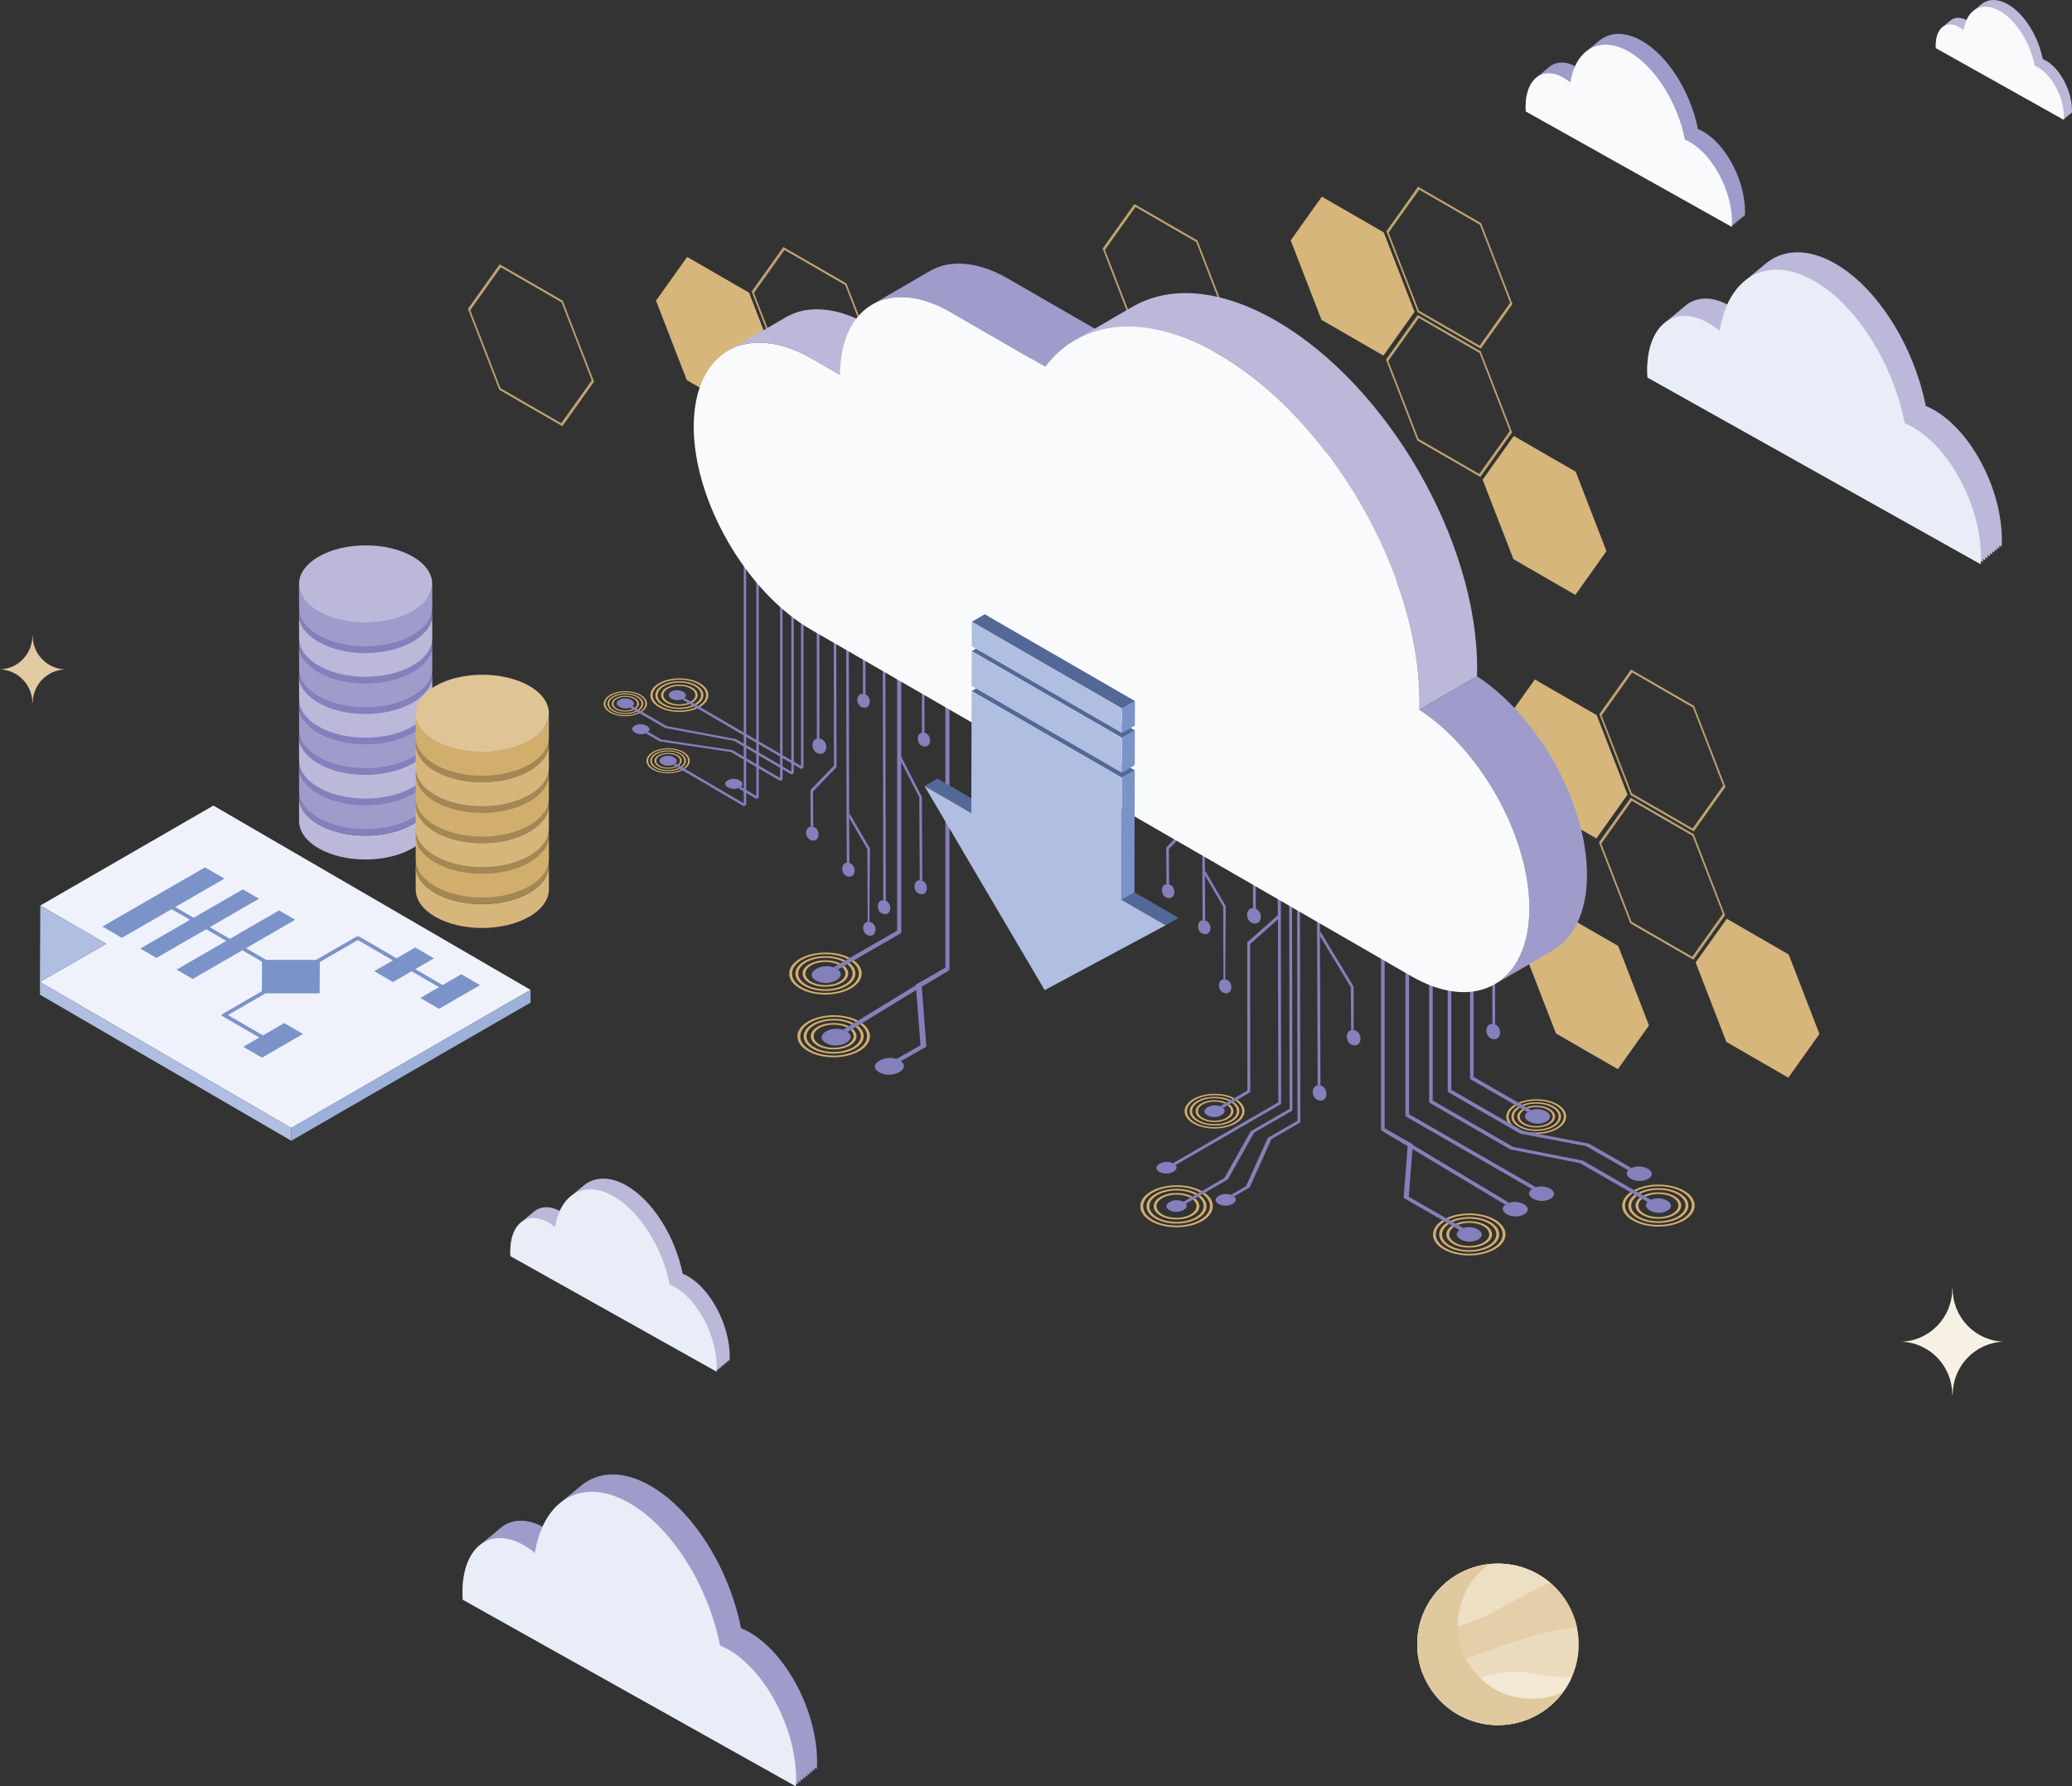 <?xml version="1.0" encoding="UTF-8"?>
<!DOCTYPE svg PUBLIC "-//W3C//DTD SVG 1.1//EN" "http://www.w3.org/Graphics/SVG/1.1/DTD/svg11.dtd">
<!-- Creator: CorelDRAW X7 -->
<svg xmlns="http://www.w3.org/2000/svg" xml:space="preserve" width="10.699in" height="9.224in" version="1.1" style="shape-rendering:geometricPrecision; text-rendering:geometricPrecision; image-rendering:optimizeQuality; fill-rule:evenodd; clip-rule:evenodd"
viewBox="0 0 106990 92241"
 xmlns:xlink="http://www.w3.org/1999/xlink">
 <rect x="0" y="0" width="106990" height="92241" fill="#333333" stroke="none"/>
 <defs>
  <style type="text/css">
   <![CDATA[
    .fil20 {fill:#536896}
    .fil21 {fill:#7B93C9}
    .fil16 {fill:#8480BC}
    .fil13 {fill:#9F9CCB}
    .fil22 {fill:#AFBEE1}
    .fil11 {fill:#BBB8DA}
    .fil18 {fill:#BFA36F}
    .fil15 {fill:#D2AE6D}
    .fil17 {fill:#D7B67C}
    .fil23 {fill:#E2CBA3}
    .fil12 {fill:#E9EDF7}
    .fil24 {fill:#F7F1E5}
    .fil19 {fill:#F9FAFC}
    .fil9 {fill:#7B93C9;fill-rule:nonzero}
    .fil1 {fill:#8480BC;fill-rule:nonzero}
    .fil8 {fill:#9DB0D9;fill-rule:nonzero}
    .fil2 {fill:#9F9CCB;fill-rule:nonzero}
    .fil4 {fill:#A38755;fill-rule:nonzero}
    .fil10 {fill:#AFBEE1;fill-rule:nonzero}
    .fil0 {fill:#BBB8DA;fill-rule:nonzero}
    .fil5 {fill:#D2AE6D;fill-rule:nonzero}
    .fil3 {fill:#D7B67C;fill-rule:nonzero}
    .fil6 {fill:#DFC596;fill-rule:nonzero}
    .fil29 {fill:#E0C99F;fill-rule:nonzero}
    .fil26 {fill:#E4CFAA;fill-rule:nonzero}
    .fil30 {fill:#E9EDF7;fill-rule:nonzero}
    .fil25 {fill:#EBDBBE;fill-rule:nonzero}
    .fil28 {fill:#EDDFC4;fill-rule:nonzero}
    .fil7 {fill:#EFF2FA;fill-rule:nonzero}
    .fil27 {fill:#F2E8D4;fill-rule:nonzero}
    .fil14 {fill:#F9FAFC;fill-rule:nonzero}
   ]]>
  </style>
 </defs>
 <g id="Layer_x0020_1">
  <g id="_2136893184976">
   <g>
    <path class="fil0" d="M15440 41169l3 1232c2,506 335,1012 999,1398 1340,779 3517,779 4864,0 678,-391 1016,-904 1015,-1417l-3 -1232c1,513 -338,1027 -1015,1418 -1348,778 -3525,778 -4864,0 -665,-386 -998,-892 -999,-1399z"/>
    <path class="fil1" d="M16455 39751c-1348,778 -1354,2039 -16,2817 1339,778 3516,778 4864,0 1347,-778 1354,-2038 15,-2817 -1338,-777 -3517,-778 -4863,0z"/>
    <path class="fil2" d="M15440 39597l3 1231c2,507 335,1013 999,1399 1340,778 3517,778 4864,0 678,-391 1016,-905 1015,-1418l-3 -1231c1,513 -338,1026 -1015,1418 -1348,778 -3525,778 -4864,0 -665,-387 -998,-892 -999,-1399z"/>
    <path class="fil1" d="M16455 38178c-1348,778 -1354,2040 -16,2818 1339,778 3516,778 4864,0 1347,-778 1354,-2039 15,-2817 -1338,-777 -3517,-778 -4863,-1z"/>
    <path class="fil0" d="M15440 38024l3 1232c2,506 335,1013 999,1399 1340,778 3517,778 4864,0 678,-392 1016,-905 1015,-1418l-3 -1231c1,513 -338,1026 -1015,1418 -1348,777 -3525,777 -4864,0 -665,-387 -998,-893 -999,-1400z"/>
    <path class="fil1" d="M16455 36606c-1348,778 -1354,2040 -16,2817 1339,778 3516,778 4864,0 1347,-777 1354,-2038 15,-2816 -1338,-778 -3517,-779 -4863,-1z"/>
    <path class="fil2" d="M15440 36452l3 1231c2,507 335,1013 999,1399 1340,779 3517,779 4864,0 678,-391 1016,-904 1015,-1417l-3 -1232c1,513 -338,1027 -1015,1418 -1348,778 -3525,778 -4864,0 -665,-386 -998,-892 -999,-1399z"/>
    <path class="fil1" d="M16455 35033c-1348,779 -1354,2040 -16,2818 1339,778 3516,778 4864,0 1347,-778 1354,-2039 15,-2817 -1338,-777 -3517,-778 -4863,-1z"/>
    <path class="fil0" d="M15440 34880l3 1231c2,507 335,1013 999,1399 1340,778 3517,778 4864,0 678,-391 1016,-905 1015,-1418l-3 -1231c1,513 -338,1026 -1015,1418 -1348,778 -3525,778 -4864,0 -665,-387 -998,-892 -999,-1399z"/>
    <path class="fil1" d="M16455 33461c-1348,778 -1354,2040 -16,2818 1339,778 3516,778 4864,0 1347,-778 1354,-2039 15,-2817 -1338,-778 -3517,-778 -4863,-1z"/>
    <path class="fil2" d="M15440 33307l3 1232c2,506 335,1012 999,1399 1340,778 3517,778 4864,0 678,-391 1016,-905 1015,-1418l-3 -1231c1,512 -338,1026 -1015,1417 -1348,778 -3525,778 -4864,0 -665,-386 -998,-892 -999,-1399z"/>
    <path class="fil1" d="M16455 31889c-1348,778 -1354,2040 -16,2817 1339,779 3516,779 4864,0 1347,-777 1354,-2039 15,-2816 -1338,-778 -3517,-779 -4863,-1z"/>
    <path class="fil0" d="M15440 31735l3 1231c2,507 335,1013 999,1399 1340,778 3517,778 4864,0 678,-391 1016,-904 1015,-1417l-3 -1232c1,513 -338,1027 -1015,1418 -1348,778 -3525,778 -4864,0 -665,-386 -998,-892 -999,-1399z"/>
    <path class="fil1" d="M16455 30316c-1348,779 -1354,2040 -16,2818 1339,778 3516,778 4864,0 1347,-778 1354,-2039 15,-2817 -1338,-777 -3517,-778 -4863,-1z"/>
    <path class="fil2" d="M15440 30163l3 1231c2,507 335,1013 999,1399 1340,778 3517,778 4864,0 678,-391 1016,-905 1015,-1418l-3 -1231c1,513 -338,1026 -1015,1418 -1348,778 -3525,778 -4864,0 -665,-387 -998,-893 -999,-1399z"/>
    <path class="fil0" d="M16455 28744c-1348,778 -1354,2040 -16,2817 1339,779 3516,779 4864,0 1347,-777 1354,-2038 15,-2816 -1338,-778 -3517,-778 -4863,-1z"/>
    <path class="fil3" d="M21462 44705l4 1232c1,507 334,1013 999,1399 1339,778 3516,778 4864,0 678,-391 1016,-905 1015,-1418l-4 -1231c2,513 -337,1026 -1014,1418 -1348,778 -3525,778 -4865,0 -664,-387 -997,-893 -999,-1400z"/>
    <path class="fil4" d="M22477 43287c-1347,778 -1353,2040 -15,2817 1338,779 3516,779 4864,0 1346,-777 1353,-2038 14,-2816 -1337,-778 -3516,-779 -4863,-1z"/>
    <path class="fil5" d="M21462 43133l4 1231c1,507 334,1013 999,1399 1339,779 3516,779 4864,0 678,-391 1016,-904 1015,-1417l-4 -1232c2,513 -337,1027 -1014,1418 -1348,778 -3525,778 -4865,0 -664,-386 -997,-892 -999,-1399z"/>
    <path class="fil4" d="M22477 41715c-1347,778 -1353,2040 -15,2817 1338,778 3516,778 4864,0 1346,-777 1353,-2039 14,-2817 -1337,-777 -3516,-778 -4863,0z"/>
    <path class="fil3" d="M21462 41561l4 1231c1,507 334,1013 999,1399 1339,778 3516,778 4864,0 678,-391 1016,-905 1015,-1417l-4 -1232c2,513 -337,1027 -1014,1418 -1348,778 -3525,778 -4865,0 -664,-387 -997,-893 -999,-1399z"/>
    <path class="fil4" d="M22477 40142c-1347,779 -1353,2040 -15,2818 1338,778 3516,778 4864,0 1346,-778 1353,-2039 14,-2817 -1337,-777 -3516,-778 -4863,-1z"/>
    <path class="fil5" d="M21462 39988l4 1232c1,506 334,1013 999,1399 1339,778 3516,778 4864,0 678,-391 1016,-905 1015,-1418l-4 -1231c2,513 -337,1026 -1014,1418 -1348,777 -3525,777 -4865,0 -664,-387 -997,-893 -999,-1400z"/>
    <path class="fil4" d="M22477 38570c-1347,778 -1353,2040 -15,2817 1338,779 3516,779 4864,0 1346,-777 1353,-2038 14,-2816 -1337,-778 -3516,-779 -4863,-1z"/>
    <path class="fil3" d="M21462 38416l4 1232c1,506 334,1012 999,1398 1339,779 3516,779 4864,0 678,-391 1016,-904 1015,-1417l-4 -1232c2,513 -337,1027 -1014,1418 -1348,778 -3525,778 -4865,0 -664,-386 -997,-892 -999,-1399z"/>
    <path class="fil4" d="M22477 36998c-1347,778 -1353,2039 -15,2817 1338,778 3516,778 4864,0 1346,-778 1353,-2039 14,-2817 -1337,-777 -3516,-778 -4863,0z"/>
    <path class="fil5" d="M21462 36844l4 1231c1,507 334,1013 999,1399 1339,778 3516,778 4864,0 678,-391 1016,-905 1015,-1418l-4 -1231c2,513 -337,1026 -1014,1418 -1348,778 -3525,778 -4865,0 -664,-387 -997,-893 -999,-1399z"/>
    <path class="fil6" d="M22477 35425c-1347,778 -1353,2040 -15,2818 1338,778 3516,778 4864,0 1346,-778 1353,-2039 14,-2817 -1337,-777 -3516,-778 -4863,-1z"/>
   </g>
   <g>
    <polygon class="fil7" points="5480,48734 2081,46759 11019,41599 27395,51115 15038,58249 2061,50708 "/>
    <polygon class="fil8" points="15038,58249 15040,58906 27396,51773 27395,51115 "/>
    <path class="fil9" d="M5290 47846l1003 583 2566 -1482 951 553 -2566 1481 834 485 2566 -1481 1038 603 -2566 1482 832 483 2566 -1481 1015 589 -8 1524 -2035 1175c-54,31 -54,80 -1,111l1903 1106 -829 478 966 562 2120 -1224 -966 -562 -1101 636 -1808 -1051 1940 -1121 2795 1 9 -1619 1964 -1134 1809 1051 -964 556 966 561 963 -556 1413 821 -963 557 966 561 2118 -1223 -966 -561 -964 556 -1413 -821 964 -556 -966 -562 -964 557 -1902 -1106c-54,-31 -139,-31 -192,0l-2059 1188 -2583 0 -1038 -603 2540 -1467 -832 -483 -2540 1466 -1039 -603 2540 -1467 -834 -484 -2540 1466 -951 -552 2540 -1467 -1002 -583 -5295 3057z"/>
    <polygon class="fil10" points="2081,46759 2061,50708 5480,48734 "/>
    <polygon class="fil10" points="2061,50708 2063,51365 15040,58907 15038,58249 "/>
   </g>
   <g>
    <g>
     <path class="fil11" d="M103368 27875l0 6 0 6c0,119 -7,232 -13,346l0 0 -114 -64c-3,54 -3,110 -7,163l0 0 -113 -63c-3,54 -4,110 -7,163l0 0 -114 -64c-2,54 -3,110 -6,164l0 0 -114 -64c-2,54 -3,110 -6,164l0 0 -114 -64c-2,54 -3,110 -6,163l0 0 -114 -64c-3,54 -3,110 -7,164l0 0 -113 -64c-3,54 -4,110 -7,164l0 0 -114 -64c-2,54 -3,110 -6,163l0 0 -114 -64c-2,55 -3,110 -6,164l0 0 -17201 -9637c-8,-125 -14,-250 -14,-373l0 0c0,-1175 359,-2036 937,-2476l0 0c38,-36 79,-68 120,-100l0 0c39,-35 79,-68 120,-100l0 0c39,-35 79,-68 120,-99l0 0c39,-36 80,-69 121,-100l0 0c38,-36 79,-68 120,-100l0 0c38,-35 79,-68 120,-99l0 0c39,-36 79,-69 120,-100l0 0c39,-36 79,-68 121,-100l0 0c556,-509 1350,-586 2236,-121l0 0c240,-529 560,-951 944,-1253l0 0c39,-35 79,-68 120,-100l0 0c39,-34 79,-67 120,-99l0 0c39,-35 80,-68 120,-100l0 0c39,-35 80,-68 121,-99l0 0c39,-35 79,-68 120,-100l0 0c39,-35 79,-68 120,-100l0 0c39,-35 79,-68 120,-100l0 0c39,-34 80,-67 120,-99l0 0c477,-423 1061,-648 1718,-648l0 0c583,0 1224,178 1896,555l0 0c2234,1252 4120,4305 4727,7381l0 0c131,54 264,116 399,192l0 0c1950,1092 3530,4101 3530,6720z"/>
     <path class="fil12" d="M93630 14479c2234,1252 4120,4305 4727,7382 131,53 264,115 399,191 1950,1092 3531,4101 3531,6720 0,67 -2,132 -5,196l-3 -2c-2,53 -3,106 -6,158 0,1 0,2 0,4 0,0 0,1 0,2l-17201 -9637c-8,-125 -14,-250 -14,-373 0,-1175 359,-2037 937,-2476 2,-2 4,-4 6,-6 565,-426 1338,-451 2192,28 206,115 407,256 602,416 83,-508 218,-962 397,-1357 241,-529 561,-951 945,-1253 5,-5 11,-10 16,-15 892,-691 2120,-738 3477,22z"/>
    </g>
    <g>
     <path class="fil13" d="M78778 5532l0 -11c0,-727 221,-1260 579,-1532l0 0c24,-22 49,-43 74,-62l0 0c24,-22 49,-42 75,-61l0 0c23,-22 49,-43 74,-62l0 0c24,-22 49,-42 74,-62l0 0c24,-22 49,-42 75,-62l0 0c24,-21 49,-42 74,-61l0 0c24,-22 49,-42 74,-62l0 0c25,-22 49,-42 75,-62l0 0c344,-314 835,-362 1383,-74l0 0c149,-328 347,-589 584,-776l0 0c25,-21 49,-42 75,-61l0 0c24,-22 49,-42 74,-62l0 0c24,-22 49,-42 74,-62l0 0c24,-21 50,-42 75,-61l0 0c24,-22 49,-42 74,-62l0 0c24,-21 49,-42 75,-62l0 0c24,-21 49,-42 74,-62l0 0c24,-21 49,-41 74,-61l0 0c295,-261 657,-401 1063,-401 361,0 757,111 1173,343l0 0c1382,775 2549,2664 2924,4567l0 0c81,34 164,72 248,119l0 0c1206,676 2184,2537 2184,4158l0 0c0,76 -5,148 -9,221l0 0 -70 -40c-2,34 -2,68 -4,101l0 0 -71 -39c-1,34 -2,68 -4,101l0 0 -70 -39c-2,33 -2,68 -4,101l0 0 -70 -40c-2,34 -3,68 -4,102l0 0 -71 -40c-1,34 -2,68 -4,101l0 0 -70 -39c-2,33 -2,68 -4,101l0 0 -71 -40c-1,34 -2,68 -4,101l0 0 -70 -39c-1,33 -2,68 -4,101l0 0 -70 -39c-2,33 -2,68 -4,101l0 0 -10642 -5962c-5,-74 -8,-148 -8,-220z"/>
     <path class="fil14" d="M89428 11714c4,-73 8,-145 8,-221 0,-1621 -978,-3482 -2184,-4158 -83,-47 -166,-85 -247,-119 -375,-1903 -1542,-3792 -2925,-4567 -1478,-828 -2710,-106 -2991,1611 -120,-99 -245,-186 -372,-258 -1071,-600 -1940,80 -1940,1519 0,76 4,153 9,231l10642 5962z"/>
    </g>
    <g>
     <path class="fil11" d="M99957 2347l0 -7c0,-451 138,-782 360,-951l0 0c15,-14 30,-26 46,-38l0 0c15,-14 31,-27 46,-38l0 0c15,-14 31,-27 47,-39l0 0c15,-13 30,-26 46,-38l0 0c15,-14 30,-26 46,-38l0 0c15,-14 30,-27 46,-39l0 0c15,-13 30,-26 46,-38l0 0c15,-14 31,-26 46,-38l0 0c214,-196 519,-226 859,-47l0 0c92,-203 216,-365 363,-481l0 0c15,-13 30,-26 46,-38l0 0c15,-14 30,-26 46,-39l0 0c15,-13 31,-26 46,-38l0 0c15,-13 31,-26 47,-38l0 0c15,-13 30,-26 46,-38l0 0c15,-14 30,-26 46,-39l0 0c15,-13 31,-26 46,-38l0 0c15,-13 31,-26 46,-38l0 0c183,-162 408,-249 660,-249 224,0 470,68 728,213l0 0c858,481 1583,1654 1816,2835l0 0c50,21 101,45 153,74l0 0c749,419 1356,1575 1356,2581l0 0c0,47 -2,92 -5,138l0 0 -44 -25c-1,21 -1,42 -2,63l0 0 -44 -25c-1,21 -1,42 -2,63l0 0 -44 -24c-1,20 -1,42 -3,62l0 0 -43 -24c-1,21 -2,42 -3,63l0 0 -43 -25c-1,21 -2,42 -3,63l0 0 -44 -25c-1,21 -1,43 -2,63l0 0 -44 -24c-1,20 -1,42 -2,62l0 0 -44 -24c-1,21 -1,42 -2,63l0 0 -44 -25c-1,21 -1,42 -3,63l0 0 -6606 -3702c-3,-45 -5,-91 -6,-136z"/>
     <path class="fil14" d="M106569 6185c3,-45 6,-90 6,-137 0,-1006 -607,-2162 -1356,-2582 -52,-29 -103,-52 -154,-73 -233,-1182 -957,-2355 -1815,-2835 -918,-514 -1683,-67 -1857,1000 -75,-62 -153,-116 -232,-161 -665,-372 -1204,50 -1204,943 0,48 3,96 6,144l6606 3701z"/>
    </g>
   </g>
   <g>
    <g>
     <path class="fil15" d="M34497 35556c-325,188 -325,492 -4,678 160,93 371,140 582,140 158,0 316,-26 454,-78 47,-18 91,-39 133,-63 2,-1 4,-2 6,-3 317,-187 317,-488 -2,-673 -321,-187 -846,-187 -1169,-1zm584 -208c242,0 485,54 669,161 365,212 363,557 1,769 -2,1 -4,2 -6,4 -41,23 -85,45 -132,63 -369,148 -878,127 -1204,-62 -367,-214 -365,-562 5,-775 183,-107 425,-160 667,-160z"/>
     <path class="fil15" d="M34289 35435c-440,254 -442,666 -6,920 218,126 504,190 791,190 234,0 468,-42 666,-126 45,-19 89,-41 130,-65 2,-1 4,-2 6,-3 432,-253 433,-663 -1,-915 -436,-254 -1149,-254 -1586,-1zm1536 1034c-487,213 -1185,191 -1626,-65 -483,-281 -480,-737 6,-1017 242,-140 560,-210 877,-210 318,0 636,70 877,210 480,279 481,734 1,1014 -1,1 -3,2 -5,3 -41,23 -85,45 -130,65z"/>
     <path class="fil15" d="M34109 35331c-540,312 -543,820 -7,1131 267,155 620,233 973,233 300,0 600,-56 850,-168 45,-20 88,-42 129,-66 2,-1 3,-2 5,-3 534,-311 535,-817 1,-1127 -535,-311 -1412,-311 -1951,0zm1899 1245c-590,271 -1449,248 -1990,-66 -582,-338 -579,-889 8,-1228 293,-169 677,-253 1061,-253 383,0 766,84 1057,253 580,338 579,886 -2,1225 -2,1 -3,1 -5,2 -41,24 -84,46 -129,67z"/>
     <path class="fil15" d="M32288 36694c133,0 267,-25 379,-75 20,-9 40,-19 58,-30 25,-14 46,-29 66,-45 173,-139 152,-334 -63,-460 -239,-139 -631,-139 -872,0 -242,140 -242,366 -3,506 120,69 277,104 435,104zm503 -646c250,145 269,374 63,533 -20,15 -42,30 -67,44 -18,11 -38,21 -58,30 -277,129 -683,119 -938,-29 -274,-159 -273,-419 3,-578 137,-79 317,-119 498,-119 181,0 362,40 499,119z"/>
     <path class="fil15" d="M32287 36821c190,0 381,-37 536,-111 20,-10 39,-20 58,-31 24,-14 46,-28 67,-43 258,-190 237,-467 -63,-642 -326,-189 -858,-189 -1184,0 -328,189 -330,497 -4,686 162,94 376,141 590,141zm599 -74c-365,178 -911,167 -1252,-31 -360,-209 -358,-549 4,-759 181,-104 418,-156 655,-156 237,0 474,52 654,157 335,195 357,504 64,715 -20,15 -43,29 -67,43 -19,11 -38,21 -58,31z"/>
     <path class="fil15" d="M32287 36934c240,0 480,-48 673,-144 20,-10 39,-20 58,-31 24,-14 46,-28 68,-43 333,-234 312,-582 -64,-800 -399,-232 -1053,-232 -1455,0 -403,233 -405,611 -6,843 200,116 463,175 726,175zm736 -108c-441,221 -1109,211 -1524,-30 -435,-253 -432,-663 6,-916 218,-127 505,-189 791,-189 286,0 572,62 789,189 410,238 431,618 63,872 -21,15 -44,29 -68,43 -19,11 -38,21 -57,31z"/>
     <path class="fil15" d="M34933 39537c25,-15 47,-30 67,-46 171,-139 150,-334 -64,-459 -240,-139 -631,-139 -873,0 -242,140 -242,366 -2,505 119,70 276,105 434,105 135,0 269,-26 381,-76 20,-9 39,-19 57,-29zm-932 -541c137,-80 318,-119 498,-119 181,0 362,39 499,119 249,145 270,372 65,531 -21,16 -43,32 -68,46 -18,10 -37,20 -56,29 -278,130 -685,121 -941,-28 -274,-159 -273,-419 3,-578z"/>
     <path class="fil15" d="M35157 39582c256,-189 235,-466 -65,-640 -326,-189 -857,-189 -1184,-1 -328,190 -330,497 -4,687 162,94 376,141 590,141 191,0 383,-37 538,-112 19,-10 38,-19 56,-30 25,-14 48,-29 69,-45zm-2 -676c334,194 357,503 65,714 -21,15 -44,30 -69,44 -18,10 -36,20 -56,30 -364,179 -912,168 -1253,-30 -361,-209 -359,-549 4,-759 180,-104 417,-156 654,-156 237,0 474,52 655,157z"/>
     <path class="fil15" d="M35294 39663c332,-234 311,-581 -64,-799 -400,-232 -1053,-232 -1456,0 -403,233 -405,611 -5,843 199,116 462,174 726,174 240,0 481,-48 674,-144 19,-10 38,-20 56,-30 25,-14 48,-29 69,-44zm-1 -835c409,238 430,617 64,871 -22,15 -45,30 -70,44 -18,11 -37,21 -56,30 -440,222 -1109,212 -1525,-29 -434,-253 -432,-663 6,-916 219,-127 505,-189 791,-189 287,0 572,62 790,189z"/>
     <path class="fil15" d="M43042 54107c265,0 530,-58 734,-176 347,-201 397,-509 149,-740l104 -64c308,266 257,631 -149,865 -462,267 -1212,268 -1671,1 -459,-267 -457,-702 5,-969 230,-133 533,-199 835,-199 280,0 559,57 782,170l-102 63c-405,-205 -1023,-197 -1410,26 -406,235 -407,615 -5,848 200,117 464,175 728,175z"/>
     <path class="fil15" d="M43041 54321c360,0 720,-80 995,-238 495,-286 545,-734 149,-1052l104 -63c456,352 407,856 -147,1176 -608,351 -1593,350 -2195,0 -604,-351 -601,-920 7,-1271 303,-175 700,-263 1097,-263 370,0 741,77 1034,230l-102 62c-549,-285 -1397,-274 -1925,31 -549,318 -552,833 -6,1151 272,158 630,237 989,237z"/>
     <path class="fil15" d="M43042 54509c442,0 886,-98 1224,-293 624,-360 673,-931 145,-1323l103 -63c588,426 539,1052 -144,1447 -734,423 -1923,424 -2651,1 -727,-423 -723,-1112 11,-1536 366,-211 847,-317 1326,-317 449,0 898,93 1252,278l-102 63c-674,-352 -1720,-339 -2372,37 -676,390 -679,1025 -10,1414 335,195 776,292 1218,292z"/>
     <path class="fil15" d="M43454 50754c-462,267 -1211,268 -1671,1 -459,-267 -457,-702 6,-969 230,-132 532,-199 835,-199 272,0 545,54 764,162l-105 61c-405,-195 -1009,-183 -1390,37 -406,234 -406,614 -5,848 201,116 464,175 728,175 265,0 531,-59 734,-177 355,-204 400,-522 133,-754l107 -61c323,267 276,639 -136,876z"/>
     <path class="fil15" d="M42615 51083c360,0 720,-79 996,-238 498,-288 545,-742 139,-1059l106 -61c464,351 418,860 -139,1182 -609,351 -1594,349 -2196,0 -604,-351 -601,-921 7,-1272 303,-175 700,-262 1097,-262 367,0 734,75 1026,224l-105 61c-550,-278 -1389,-265 -1914,37 -549,318 -552,834 -6,1151 272,158 630,237 989,237z"/>
     <path class="fil15" d="M42616 51271c443,0 886,-97 1224,-292 626,-362 674,-935 141,-1327l106 -61c590,426 541,1053 -143,1448 -734,424 -1923,424 -2650,1 -728,-423 -724,-1111 10,-1535 367,-212 847,-317 1326,-317 449,0 897,92 1251,277l-105 61c-674,-349 -1717,-336 -2367,39 -676,391 -680,1025 -10,1414 334,195 775,292 1217,292z"/>
     <path class="fil15" d="M62109 57728c331,193 872,193 1207,-1 308,-178 333,-459 74,-652l87 -51c307,222 280,548 -75,753 -382,221 -1001,222 -1380,1 -379,-220 -377,-580 5,-800 355,-205 921,-219 1303,-39l-87 50c-334,-152 -821,-140 -1130,39 -336,193 -336,508 -4,700z"/>
     <path class="fil15" d="M61892 57853c450,261 1185,261 1639,-1 427,-246 453,-640 77,-903l87 -50c424,291 399,730 -76,1004 -502,290 -1316,289 -1814,0 -498,-290 -496,-760 6,-1050 477,-275 1235,-289 1737,-40l-87 51c-454,-222 -1136,-208 -1563,39 -455,262 -457,688 -6,950z"/>
     <path class="fil15" d="M61704 57963c554,322 1459,322 2017,-1 532,-307 558,-799 77,-1123l87 -50c529,352 502,888 -78,1223 -606,351 -1588,351 -2189,1 -601,-349 -598,-918 8,-1268 580,-334 1507,-348 2112,-41l-87 50c-557,-279 -1407,-266 -1938,41 -559,323 -562,847 -9,1168z"/>
     <path class="fil15" d="M61970 62994c632,-365 675,-945 126,-1337l105 -61c607,425 564,1060 -127,1459 -734,424 -1922,424 -2650,1 -727,-423 -724,-1112 11,-1536 724,-418 1895,-422 2625,-13l-105 61c-671,-376 -1750,-372 -2416,13 -676,390 -680,1025 -10,1414 670,389 1765,389 2441,-1z"/>
     <path class="fil15" d="M61971 61729c480,353 439,868 -124,1193 -608,351 -1594,350 -2196,0 -604,-351 -601,-920 7,-1271 600,-346 1568,-350 2173,-11l-105 61c-547,-306 -1422,-302 -1963,10 -550,318 -553,833 -7,1151 544,316 1435,316 1985,-1 504,-292 547,-752 125,-1070l105 -62z"/>
     <path class="fil15" d="M61707 61883c337,267 294,646 -123,887 -462,267 -1211,268 -1670,1 -460,-267 -457,-702 5,-969 454,-262 1190,-266 1651,-10l-105 60c-403,-222 -1044,-219 -1442,11 -406,234 -406,614 -5,847 402,234 1056,234 1462,-1 360,-208 401,-532 121,-765l106 -61z"/>
     <path class="fil15" d="M75131 64167c402,233 1056,233 1462,-1 404,-234 406,-613 5,-846 -359,-209 -922,-232 -1326,-67l-106 -61c462,-197 1120,-175 1537,67 459,267 455,701 -6,967 -462,267 -1211,268 -1671,1 -439,-255 -456,-665 -51,-934l105 61c-349,236 -331,591 51,813z"/>
     <path class="fil15" d="M74869 64318c544,316 1435,316 1985,-1 547,-316 550,-832 6,-1148 -504,-293 -1302,-316 -1853,-69l-106 -60c610,-281 1502,-259 2064,68 602,350 601,921 -5,1271 -608,351 -1594,350 -2196,0 -584,-340 -600,-883 -51,-1236l105 60c-492,319 -475,809 51,1115z"/>
     <path class="fil15" d="M74642 64452c669,389 1765,389 2441,-2 674,-389 678,-1023 8,-1413 -628,-365 -1632,-387 -2311,-67l-105 -60c737,-355 1834,-332 2521,67 728,423 724,1111 -9,1534 -734,424 -1923,424 -2650,1 -707,-411 -723,-1073 -50,-1499l105 60c-616,393 -599,1001 50,1379z"/>
     <path class="fil15" d="M84900 62676c401,233 1055,233 1461,-1 404,-233 406,-612 5,-846 -382,-222 -995,-233 -1401,-33l-105 -60c463,-234 1171,-223 1611,33 459,267 455,701 -5,966 -463,267 -1212,268 -1671,2 -417,-243 -454,-623 -112,-891l106 61c-286,234 -248,560 111,769z"/>
     <path class="fil15" d="M84637 62827c545,317 1435,317 1985,-1 548,-316 551,-832 6,-1148 -527,-306 -1375,-317 -1926,-33l-105 -60c610,-318 1551,-308 2136,32 602,350 601,921 -5,1271 -608,351 -1593,350 -2195,0 -562,-326 -599,-841 -114,-1194l106 61c-428,319 -391,780 112,1072z"/>
     <path class="fil15" d="M84410 62961c670,389 1766,389 2442,-1 673,-389 677,-1024 8,-1413 -652,-379 -1706,-389 -2383,-32l-105 -60c736,-391 1883,-381 2592,31 728,423 724,1111 -8,1534 -735,424 -1923,424 -2651,1 -684,-397 -721,-1030 -112,-1457l106 60c-553,393 -516,973 111,1337z"/>
     <path class="fil15" d="M80017 57259c379,221 376,579 -4,799 -382,220 -1001,221 -1381,1 -370,-216 -377,-564 -21,-785l87 50c-310,194 -302,497 21,685 332,192 872,192 1208,-1 333,-193 335,-506 3,-699 -277,-161 -701,-188 -1028,-80l-89 -51c376,-134 879,-107 1204,81z"/>
     <path class="fil15" d="M80142 58133c452,-261 454,-687 5,-948 -398,-232 -1016,-259 -1467,-83l-88 -51c500,-203 1196,-176 1642,83 497,290 496,761 -5,1050 -502,290 -1316,289 -1813,0 -490,-285 -496,-744 -21,-1035l87 50c-428,263 -422,678 21,935 449,261 1185,261 1639,-1z"/>
     <path class="fil15" d="M80331 58243c557,-321 560,-845 7,-1167 -500,-291 -1289,-318 -1847,-83l-87 -51c607,-263 1472,-235 2021,84 601,349 597,918 -8,1267 -278,161 -635,248 -998,261l-786 -149 -95 -55c551,210 1305,175 1793,-107z"/>
     <path class="fil15" d="M78296 57092c-466,284 -519,713 -157,1028l-270 -156c-190,-310 -76,-669 340,-922l87 50z"/>
    </g>
    <g>
     <path class="fil16" d="M34954 35637l5 0c319,0 605,226 386,405l0 0c-16,13 -34,25 -55,38l0 0c-24,13 -48,24 -73,34l0 0c-404,159 -942,-178 -557,-400l0 0c92,-53 194,-76 294,-77z"/>
     <path class="fil16" d="M33469 37793c-17,15 -39,30 -63,45l0 0c-20,11 -40,21 -61,29l0 0c-406,171 -959,-171 -570,-396l0 0c93,-54 197,-76 298,-76l0 0c316,0 599,220 396,398l0 0z"/>
     <path class="fil16" d="M34478 39026l5 0c314,0 596,218 398,395l0 0c-18,16 -40,32 -67,47l0 0c-18,11 -37,20 -56,28l0 0c-407,176 -965,-167 -573,-394l0 0c91,-52 194,-75 293,-76z"/>
     <path class="fil16" d="M41489 39627l-127 74 -6145 -3587c25,-10 49,-21 73,-34l0 0c21,-13 39,-25 55,-38l0 0 6144 3585z"/>
     <path class="fil16" d="M34431 37499l3570 668 2987 1750 -127 73 -2956 -1732 -3570 -669 -2043 -1188c13,-6 25,-13 38,-20l0 0c33,-19 59,-39 79,-59l0 0 2022 1177z"/>
     <path class="fil16" d="M34145 38187l3682 551 2581 1514 -127 73 -2547 -1494 -3682 -551 -707 -413c21,-8 41,-18 61,-29l0 0c24,-15 46,-30 63,-45l0 0 676 394z"/>
     <path class="fil16" d="M38254 40629c-14,10 -30,21 -48,31l0 0c-27,16 -55,29 -83,39l0 0c-404,150 -928,-184 -546,-405l0 0c92,-53 196,-76 297,-76l0 0c324,0 613,231 380,411l0 0z"/>
     <path class="fil16" d="M39181 41181l-127 73 -931 -555c28,-10 56,-23 83,-39l0 0c18,-10 34,-21 48,-31l927 552z"/>
     <path class="fil16" d="M38531 41556l-127 73 -3646 -2133c19,-8 38,-17 56,-28l0 0c27,-15 49,-31 67,-47l0 0 3650 2135z"/>
     <polygon class="fil16" points="41362,39701 41362,28535 41489,28535 41489,39627 "/>
     <polygon class="fil16" points="40861,39990 40861,28825 40988,28825 40988,39917 "/>
     <polygon class="fil16" points="40281,40326 40281,29161 40408,29161 40408,40253 "/>
     <polygon class="fil16" points="39181,25166 39181,41181 39054,41254 39054,25166 "/>
     <polygon class="fil16" points="38404,41629 38404,25541 38531,25541 38531,41556 "/>
     <path class="fil16" d="M32685 36446c-20,21 -46,40 -78,59l0 0c-13,7 -26,14 -39,20l0 0c-407,193 -987,-157 -591,-386l0 0c93,-54 197,-76 298,-76l0 0c308,0 584,209 410,383l0 0z"/>
     <path class="fil16" d="M69896 53190c7,1 14,2 21,3l0 0c449,87 446,853 -19,787l0 0c-425,-60 -469,-706 -129,-786l0 0c23,-5 47,-8 73,-8l0 0c17,0 35,1 54,4l0 0z"/>
     <path class="fil16" d="M68080 56035l4 0 3 0c17,1 34,2 52,4l0 0c15,3 31,6 45,9l0 0c424,110 412,845 -44,781l0 0c-436,-61 -470,-739 -101,-790l0 0c13,-2 27,-3 41,-4z"/>
     <path class="fil16" d="M68154 48086l1 246 29 7716c-14,-3 -30,-6 -45,-9l0 0c-36,-5 -70,-5 -100,0l0 0 -30 -7974 145 21z"/>
     <path class="fil16" d="M68131 35486l23 12575 1744 2886 -2 2243c-47,-7 -89,-4 -127,4l-19 -2218 -1595 -2644 -1 -246 -145 -21 -23 -12599 145 20z"/>
     <path class="fil16" d="M67104 35342l40 22623c-37,-19 -79,-32 -146,-41l0 0 -40 -22602 146 20z"/>
     <path class="fil16" d="M64701 46893c15,1 30,2 46,4l0 0c36,5 69,14 100,27l0 0c369,155 337,824 -99,763l0 0c-451,-63 -472,-794 -56,-794l0 0c3,0 6,0 9,0l0 0z"/>
     <path class="fil16" d="M64830 37860l17 9064c-31,-13 -64,-22 -100,-27l0 0c-16,-2 -31,-3 -46,-4l0 0 -17 -9053 146 20z"/>
     <path class="fil16" d="M66104 35202l22 12148 -1575 1398 7 7653c-15,-4 -31,-8 -48,-10l0 0c-36,-5 -69,-5 -99,-1l0 0 -8 -7730 1578 -1398 -23 -12081 146 21z"/>
     <path class="fil16" d="M64559 56400l-1406 812c-19,-16 -41,-32 -67,-46l0 0c-26,-16 -53,-29 -80,-40l1407 -812 146 86z"/>
     <path class="fil16" d="M63006 57126c27,11 54,24 80,40l0 0c26,14 48,30 67,46l0 0c154,128 83,278 -82,374l0 0c-185,107 -488,145 -725,7l0 0c-237,-137 -170,-313 16,-420l0 0c101,-58 237,-96 378,-96l0 0c89,0 180,15 266,49l0 0z"/>
     <path class="fil16" d="M66153 57007l-5693 3293c-20,-16 -43,-33 -70,-48l0 0c-25,-15 -50,-27 -76,-38l5692 -3293 147 86z"/>
     <path class="fil16" d="M67144 57960l-1491 860 -1124 2491 -808 474c-17,-14 -37,-27 -59,-40l0 0c-29,-17 -60,-32 -91,-44l0 0 770 -452 1125 -2491 1531 -883 147 85z"/>
     <path class="fil16" d="M63315 61656l4 0c84,1 170,14 252,45l0 0c31,12 62,27 91,44l0 0c22,13 42,26 59,40l0 0c164,130 94,283 -74,380l0 0c-185,107 -487,145 -724,7l0 0c-237,-138 -171,-313 14,-420l0 0c101,-58 237,-96 378,-96z"/>
     <path class="fil16" d="M66735 57345l-1972 1138 -1361 2416 -2375 1378c-12,-9 -25,-17 -40,-26l0 0c-38,-22 -77,-39 -118,-53l0 0 2350 -1364 1361 -2416 2008 -1158 147 85z"/>
     <path class="fil16" d="M66113 34383l40 22623c-38,-19 -79,-32 -146,-41l0 0 -40 -22602 146 20z"/>
     <path class="fil16" d="M66695 34720l40 22623c-37,-19 -79,-33 -146,-42l0 0 -40 -22602 146 21z"/>
     <path class="fil16" d="M60510 60043c31,12 62,27 92,44l0 0c22,13 42,26 59,39l0 0c164,131 93,284 -74,381l0 0c-185,106 -488,144 -725,7l0 0c-237,-138 -170,-314 15,-420l0 0c101,-58 236,-96 378,-96l0 0c85,0 172,14 255,45l0 0z"/>
     <path class="fil16" d="M61032 62020c31,12 62,27 92,44l0 0c22,13 41,26 58,39l0 0c164,131 94,284 -73,381l0 0c-185,106 -488,144 -725,7l0 0c-237,-138 -170,-314 15,-420l0 0c100,-59 236,-96 377,-96l0 0c86,0 173,14 256,45l0 0z"/>
     <path class="fil16" d="M62217 44963l0 234 14 2334c-16,-5 -32,-8 -48,-10l0 0c-31,-5 -59,-5 -85,-2l0 0 -14 -2574 133 18z"/>
     <path class="fil16" d="M63263 50570c16,2 32,6 48,10l0 0c378,105 363,765 -47,708l0 0c-397,-56 -428,-679 -87,-719l0 0c12,-2 24,-2 36,-2l0 0c16,0 32,1 50,3l0 0z"/>
     <path class="fil16" d="M62192 31491l25 13450 1077 1851 -31 3778c-31,-4 -59,-4 -86,-1l0 0 -16 -3750 -944 -1622 0 -234 -133 -18 -25 -13473 133 19z"/>
     <path class="fil16" d="M60318 45656c17,2 33,5 48,10l0 0c379,105 364,765 -47,707l0 0c-396,-56 -427,-678 -86,-719l0 0c12,-1 24,-2 36,-2l0 0c16,0 32,1 49,4l0 0z"/>
     <path class="fil16" d="M61548 31400l21 11183 -1215 1259 12 1824c-15,-5 -31,-8 -48,-10l0 0c-30,-5 -59,-5 -85,-2l0 0 -13 -1888 1215 -1259 -21 -11126 134 19z"/>
     <path class="fil16" d="M62130 47517l4 0 3 0c15,0 30,2 46,4l0 0c16,2 32,5 48,10l0 0c378,105 364,765 -47,707l0 0c-397,-55 -426,-678 -86,-719l0 0c10,-1 21,-2 32,-2z"/>
     <path class="fil16" d="M46537 48180l-3275 1887c-21,-16 -44,-31 -70,-46l0 0c-50,-29 -101,-52 -154,-70l3286 -1894 213 123z"/>
     <path class="fil16" d="M42691 49893l6 0c114,1 230,18 341,58l0 0c53,18 104,41 154,70l0 0c26,15 49,30 70,46l0 0c536,395 -470,949 -1128,569l0 0c-530,-306 -19,-743 557,-743z"/>
     <polygon class="fil16" points="46324,48057 46324,28397 46537,28397 46537,48180 "/>
     <polygon class="fil16" points="48815,49973 48815,30313 49028,30313 49028,50096 "/>
     <path class="fil16" d="M43204 53119l5 0c110,0 223,17 331,54l0 0c56,19 111,43 163,73l0 0c23,14 45,27 64,41l0 0c551,396 -457,956 -1120,573l0 0c-530,-306 -19,-741 557,-741z"/>
     <path class="fil16" d="M49028 50096l-1431 858 239 3093 -1463 831c-19,-14 -40,-28 -63,-41l0 0c-53,-30 -108,-55 -163,-74l0 0 1383 -785 -220 -2855 -3543 2164c-19,-14 -41,-27 -64,-41l0 0c-52,-30 -107,-54 -163,-73l3751 -2292 -4 -38 1527 -871 214 124z"/>
     <path class="fil16" d="M45955 54629l6 0c110,0 223,17 331,53l0 0c56,20 110,44 163,74l0 0c23,14 44,27 63,41l0 0c552,396 -457,956 -1120,573l0 0c-530,-306 -18,-741 557,-741z"/>
     <path class="fil16" d="M47722 29068l16 8768c-10,-2 -20,-4 -30,-6l0 0c-37,-5 -71,-4 -102,1l0 0 -16 -8781 132 18z"/>
     <path class="fil16" d="M47708 37830c10,2 20,4 30,6l0 0c397,89 389,771 -29,712l0 0c-390,-55 -425,-659 -103,-717l0 0c17,-3 35,-4 53,-4l0 0c15,0 32,1 49,3l0 0z"/>
     <path class="fil16" d="M47490 45455l2 0 1 0c15,0 31,1 47,3l0 0c30,4 58,12 84,22l0 0c341,135 315,750 -83,694l0 0c-410,-58 -429,-719 -51,-719z"/>
     <path class="fil16" d="M46469 28892l19 10091 1113 2165 23 4332c-26,-10 -54,-18 -132,-25l0 0 -22 -4286 -1115 -2165 -19 -10131 133 19z"/>
     <path class="fil16" d="M45608 46483c12,1 26,2 40,3l0 0c33,5 63,14 91,26l0 0c334,141 306,746 -90,690l0 0c-410,-57 -428,-719 -51,-719l0 0c3,0 6,0 10,0l0 0z"/>
     <path class="fil16" d="M45706 28785l33 17727c-28,-12 -58,-21 -91,-26l0 0c-14,-1 -28,-2 -40,-3l0 0 -33 -17717 131 19z"/>
     <path class="fil16" d="M44560 35824c10,1 20,2 31,3l0 0c36,5 70,16 101,30l0 0c323,149 290,743 -100,688l0 0c-410,-58 -429,-721 -51,-721l0 0c6,0 13,0 19,0l0 0z"/>
     <path class="fil16" d="M44678 28641l14 7216c-31,-14 -65,-25 -101,-30l0 0c-11,-1 -21,-2 -31,-3l0 0 -13 -7202 131 19z"/>
     <path class="fil16" d="M43844 41992l1 234 13 2334c-15,-5 -31,-8 -48,-10l0 0c-31,-5 -59,-5 -85,-2l0 0 -14 -2574 133 18z"/>
     <path class="fil16" d="M44890 47599c17,2 32,6 48,10l0 0c378,105 363,765 -47,708l0 0c-397,-56 -427,-679 -86,-719l0 0c11,-2 23,-2 36,-2l0 0c15,0 32,1 49,3l0 0z"/>
     <path class="fil16" d="M43819 28520l25 13450 1078 1851 -32 3778c-31,-4 -59,-4 -85,-1l0 0 -16 -3750 -944 -1622 -1 -234 -133 -18 -25 -13473 133 19z"/>
     <path class="fil16" d="M41893 42681l4 0 3 0c15,0 30,1 46,4l0 0c16,2 32,6 48,10l0 0c378,105 363,765 -47,707l0 0c-397,-56 -428,-678 -87,-719l0 0c11,-1 22,-2 33,-2z"/>
     <path class="fil16" d="M43175 28429l21 11183 -1215 1259 13 1824c-16,-4 -32,-8 -48,-10l0 0c-31,-5 -59,-5 -86,-2l0 0 -12 -1888 1214 -1259 -20 -11125 133 18z"/>
     <path class="fil16" d="M43810 44550c17,2 33,5 48,10l0 0c378,105 364,765 -47,707l0 0c-396,-55 -426,-678 -86,-719l0 0c11,-1 23,-2 36,-2l0 0c15,0 32,1 49,4l0 0z"/>
     <path class="fil16" d="M79067 57324c-46,16 -90,36 -133,61l0 0c-22,13 -43,26 -61,40l0 0 -2965 -1708 184 -106 2975 1713z"/>
     <path class="fil16" d="M79848 57916c-568,329 -1438,-150 -975,-491l0 0c18,-14 39,-27 61,-40l0 0c43,-25 87,-45 133,-61l0 0c97,-34 199,-49 299,-49l0 0c498,0 940,377 482,641l0 0z"/>
     <path class="fil16" d="M78633 58405l3409 649 2202 1259c-18,9 -37,18 -55,29l0 0c-48,27 -85,56 -114,85l0 0 -2174 -1242 -3409 -647 -3736 -2156 185 -107 3692 2130z"/>
     <polygon class="fil16" points="75908,55717 75908,40496 76092,40496 76092,55611 "/>
     <polygon class="fil16" points="74940,41165 74940,56280 74756,56386 74756,41165 "/>
     <polygon class="fil16" points="73797,56939 73797,41717 73981,41717 73981,56832 "/>
     <polygon class="fil16" points="72758,42420 72758,57535 72574,57641 72574,42420 "/>
     <polygon class="fil16" points="71313,58369 71313,43148 71497,43148 71497,58263 "/>
     <path class="fil16" d="M85103 60873c-544,314 -1362,-110 -1028,-446l0 0c29,-29 66,-58 114,-85l0 0c18,-11 37,-20 55,-29l0 0c120,-57 250,-81 376,-81l0 0c498,0 941,377 483,641l0 0z"/>
     <path class="fil16" d="M79303 61303c-55,17 -109,40 -160,70l0 0c-15,8 -28,17 -41,26l0 0 -6528 -3758 184 -106 6545 3768z"/>
     <path class="fil16" d="M78133 59226l3593 706 3664 2109c-42,16 -83,34 -122,57l0 0c-26,15 -48,30 -68,45l-3615 -2080 -3593 -706 -4194 -2422 183 -106 4152 2397z"/>
     <path class="fil16" d="M80055 61903c-577,334 -1459,-162 -953,-504l0 0c13,-9 26,-18 41,-26l0 0c51,-30 105,-53 160,-70l0 0c89,-28 181,-40 271,-40l0 0c498,0 939,376 481,640l0 0z"/>
     <path class="fil16" d="M78214 62065l5 0c497,0 939,376 481,640l0 0c-573,331 -1444,-153 -968,-495l0 0c17,-12 35,-24 55,-35l0 0c46,-26 93,-48 141,-64l0 0c94,-32 191,-46 286,-46z"/>
     <path class="fil16" d="M72954 59093l-4 32 4978 2986c-48,16 -95,38 -141,64l0 0c-20,11 -38,23 -55,35l0 0 -4798 -2875 -190 2466 2933 1684c-49,17 -96,38 -141,64l0 0c-20,11 -38,23 -55,35l-3002 -1724 207 -2672 -1373 -818 186 -107 1455 830z"/>
     <path class="fil16" d="M86091 62519c-572,330 -1443,-154 -967,-495l0 0c16,-12 35,-24 55,-36l0 0c45,-26 92,-47 141,-63l0 0c95,-33 193,-47 290,-47l0 0c497,0 939,376 481,641l0 0z"/>
     <path class="fil16" d="M76323 64009c-572,331 -1444,-153 -967,-495l0 0c16,-12 34,-23 54,-35l0 0c46,-26 93,-47 141,-64l0 0c95,-32 194,-46 291,-46l0 0c497,0 939,376 481,640l0 0z"/>
     <path class="fil16" d="M42252 38129l4 0 3 0c17,0 34,2 51,4l0 0c7,1 14,3 21,4l0 0c451,86 445,852 -20,786l0 0c-424,-60 -468,-706 -128,-786l0 0c22,-5 45,-7 69,-8z"/>
     <path class="fil16" d="M42311 27552l-1 10581c-47,-6 -89,-4 -127,4l0 0 -19 -10606 147 21z"/>
     <path class="fil16" d="M77059 52868c15,0 30,2 46,4l0 0c36,5 69,14 100,27l0 0c369,155 338,824 -99,763l0 0c-451,-64 -472,-794 -56,-794l0 0c3,0 6,0 9,0l0 0z"/>
     <path class="fil16" d="M77188 43835l17 9064c-31,-13 -64,-22 -100,-27l0 0c-16,-2 -31,-4 -46,-4l0 0 -17 -9054 146 21z"/>
    </g>
    <g>
     <polygon class="fil17" points="68255,10155 71452,12001 73041,16104 71434,18363 68237,16517 66647,12413 "/>
     <polygon class="fil17" points="76558,24770 78166,22512 81363,24357 82951,28461 81345,30720 78148,28874 "/>
     <path class="fil18" d="M73282 9795l-1578 2216 1560 4029 3138 1811 1577 -2217 -1560 -4028 -3137 -1811zm3179 8208l-3257 -1881 -1618 -4179 15 -20 1622 -2280 3256 1880 1619 4180 -15 21 -1622 2279z"/>
     <path class="fil18" d="M71582 18547l1622 -2280 3257 1880 1618 4181 -15 20 -1622 2280 -3256 -1880 -1619 -4180 15 -21zm1681 -2128l-1578 2218 1561 4027 3137 1811 1578 -2215 -1560 -4030 -3138 -1811z"/>
     <polygon class="fil17" points="87556,49700 89164,47442 92361,49288 93949,53392 92343,55650 89146,53805 "/>
     <path class="fil18" d="M87459 42933l-3257 -1880 -1618 -4179 15 -20 1622 -2280 3256 1880 1619 4179 -15 22 -1622 2278zm-3197 -1963l3138 1812 1577 -2217 -1560 -4028 -3137 -1812 -1578 2217 1560 4028z"/>
     <path class="fil18" d="M84261 41350l-1578 2218 1561 4027 3137 1811 1578 -2215 -1561 -4030 -3137 -1811zm-1681 2128l1622 -2280 3257 1880 1618 4181 -15 20 -1622 2280 -3256 -1880 -1619 -4180 15 -21z"/>
     <path class="fil17" d="M38679 15114l777 2008 -1835 1066c-5,3 -10,6 -15,9 -1,0 -2,1 -3,2 -644,374 -1144,994 -1449,1830l-690 -399 -1590 -4104 1608 -2258 3197 1846z"/>
     <path class="fil18" d="M40508 12908l-1578 2216 729 1880 -75 44 -772 -1992 15 -20 1622 -2280 3257 1880 665 1719c-21,24 -43,48 -64,73l-661 -1709 -3138 -1811z"/>
     <path class="fil18" d="M30660 19728l-1622 2280 -3257 -1880 -1618 -4180 15 -22 1622 -2278 3256 1880 1619 4180 -15 20zm-1681 2128l1577 -2217 -1560 -4028 -3137 -1811 -1578 2216 1560 4029 3138 1811z"/>
     <polygon class="fil17" points="83541,55211 80344,53366 78754,49261 80362,47003 83559,48849 85148,52953 "/>
     <polygon class="fil17" points="82432,43294 79235,41448 77645,37344 79253,35086 82450,36931 84039,41035 "/>
     <polygon class="fil17" points="74150,28022 72543,30281 69346,28435 67756,24331 69364,22073 72561,23918 "/>
     <path class="fil18" d="M58633 10687l-1578 2216 1560 4028 3137 1812 1578 -2217 -1560 -4028 -3137 -1811zm4800 5927l-1621 2281 -3257 -1881 -1619 -4179 15 -22 1622 -2278 3257 1880 1618 4180 -15 19z"/>
    </g>
    <g>
     <path class="fil11" d="M44902 16798l1446 835 -2973 1727 -1445 -834c-1684,-973 -3219,-1060 -4328,-415l2973 -1727c468,-273 1011,-414 1610,-414l0 0c820,0 1744,266 2717,828l0 0z"/>
     <path class="fil11" d="M65892 16564c5754,3322 10401,11373 10382,17982l0 0c0,127 -4,252 -8,375l0 0 -2972 1728c4,-123 7,-248 7,-375l0 0c19,-6609 -4628,-14660 -10382,-17983l0 0c-2329,-1345 -4594,-30 -6333,455l-1851 458 -1292 662 -437 -2305 3523 -589 1951 -1133c796,-463 1720,-704 2739,-704 1406,0 2994,460 4673,1429l0 0z"/>
     <path class="fil13" d="M80171 39222c1102,1903 1779,4049 1775,5972l0 0c-5,1912 -686,3262 -1782,3897l0 0 -2973 1728c1096,-636 1777,-1985 1781,-3898l0 0c6,-1922 -674,-4068 -1773,-5971l0 0c-1014,-1758 -2386,-3310 -3905,-4301l0 0 2972 -1728c1520,990 2891,2543 3905,4301l0 0z"/>
     <path class="fil13" d="M52047 14386l4482 2586 -1021 594c369,-213 766,-382 1188,-497l0 0 250 144 -2975 1727 -4897 -2827c-1572,-908 -3002,-987 -4037,-388l2974 -1727c436,-253 942,-385 1501,-385 764,0 1626,248 2535,773l0 0z"/>
     <path class="fil19" d="M49074 16113l4898 2828c1832,-2426 5157,-2838 8946,-650l0 0c5754,3322 10401,11374 10383,17983l0 0c-1,126 -3,251 -7,375l0 0c1519,990 2890,2542 3905,4300l0 0c1100,1904 1779,4050 1774,5973l0 0c-11,3849 -2760,5416 -6110,3481l0 0 -30972 -17882c-1675,-967 -3196,-2632 -4296,-4538l0 0c-1100,-1906 -1779,-4050 -1774,-5975l0 0c11,-3847 2759,-5416 6109,-3482l0 0 1446 835c7,-2546 1298,-4021 3163,-4021l0 0c765,0 1627,248 2535,773l0 0z"/>
    </g>
    <g>
     <polygon class="fil20" points="50819,41597 50153,41985 47738,40591 48405,40203 "/>
     <polygon class="fil20" points="60857,47393 60190,47780 57910,46464 58576,46076 "/>
     <polygon class="fil21" points="58576,46076 57910,46464 57927,40161 58594,39774 "/>
     <polygon class="fil20" points="58594,39774 57927,40161 50170,35683 50837,35295 "/>
     <polygon class="fil22" points="57927,40161 57910,46464 60190,47780 53944,51129 47738,40591 50153,41985 50170,35683 "/>
     <polygon class="fil21" points="58595,39514 57928,39902 57933,38101 58600,37714 "/>
     <polygon class="fil20" points="58600,37714 57933,38101 50176,33623 50843,33235 "/>
     <polygon class="fil22" points="57933,38101 57928,39902 50171,35423 50176,33623 "/>
     <polygon class="fil21" points="58601,37467 57934,37854 57938,36587 58604,36199 "/>
     <polygon class="fil20" points="58604,36199 57938,36587 50181,32108 50847,31721 "/>
     <polygon class="fil22" points="57938,36587 57934,37854 50177,33376 50181,32108 "/>
    </g>
   </g>
   <path class="fil23" d="M3360 34567c-925,30 -1667,790 -1672,1731l-15 0c-8,-941 -750,-1701 -1673,-1731 928,-30 1673,-797 1673,-1743l12 0c0,946 745,1713 1675,1743z"/>
   <path class="fil24" d="M103459 69283c-1454,48 -2619,1241 -2627,2718l-24 0c-12,-1477 -1177,-2670 -2627,-2718 1458,-47 2627,-1252 2627,-2737l20 0c0,1485 1169,2690 2631,2737z"/>
   <g>
    <path class="fil25" d="M81520 84912c0,-2303 -1867,-4170 -4170,-4170 -2303,0 -4170,1867 -4170,4170 0,2303 1867,4170 4170,4170 2303,0 4170,-1867 4170,-4170z"/>
    <path class="fil26" d="M81428 84041c-400,-1885 -2074,-3299 -4078,-3299 -2303,0 -4170,1867 -4170,4170 0,528 98,1032 277,1497 667,-189 1674,-525 3172,-1084 2198,-820 3713,-1186 4799,-1284z"/>
    <path class="fil27" d="M77350 89082c1694,0 3152,-1010 3804,-2461 -638,-22 -1351,-85 -2106,-217 -1859,-324 -3760,594 -4835,1255 764,872 1886,1423 3137,1423z"/>
    <path class="fil28" d="M73212 84392c1332,-151 2745,-507 4038,-1225 1150,-638 2063,-1105 2782,-1448 -725,-610 -1660,-977 -2682,-977 -2127,0 -3882,1592 -4138,3650z"/>
    <path class="fil29" d="M79093 87729c-2109,0 -3820,-1710 -3820,-3820 0,-1305 655,-2457 1653,-3146 -2104,212 -3746,1989 -3746,4149 0,2303 1867,4170 4170,4170 1385,0 2613,-676 3371,-1716 -494,233 -1046,363 -1628,363z"/>
   </g>
   <g>
    <g>
     <path class="fil13" d="M42191 90986l0 6 0 6c0,119 -7,232 -13,346l0 0 -114 -64c-3,54 -3,110 -7,163l0 0 -113 -63c-3,54 -4,109 -7,163l0 0 -114 -64c-2,54 -3,110 -6,164l0 0 -114 -64c-2,54 -3,110 -6,163l0 0 -114 -63c-2,54 -3,110 -6,163l0 0 -114 -64c-3,54 -3,110 -7,164l0 0 -113 -64c-3,54 -4,110 -7,163l0 0 -114 -63c-2,54 -3,110 -6,163l0 0 -114 -64c-2,54 -3,110 -6,164l0 0 -17201 -9637c-8,-125 -14,-250 -14,-373l0 0c0,-1175 359,-2036 937,-2476l0 0c38,-36 79,-69 120,-100l0 0c39,-36 79,-68 120,-100l0 0c39,-35 79,-68 120,-99l0 0c39,-36 80,-69 121,-100l0 0c38,-36 79,-68 120,-100l0 0c38,-35 79,-68 120,-99l0 0c39,-36 79,-69 120,-100l0 0c39,-36 79,-68 121,-100l0 0c556,-509 1350,-586 2235,-121l0 0c241,-529 561,-951 945,-1253l0 0c39,-35 79,-68 120,-100l0 0c39,-34 79,-67 120,-99l0 0c39,-35 79,-68 120,-100l0 0c39,-35 80,-68 120,-100l0 0c40,-34 80,-67 121,-99l0 0c39,-35 79,-68 120,-100l0 0c39,-35 79,-68 120,-100l0 0c39,-34 80,-67 120,-100l0 0c477,-422 1061,-647 1718,-647l0 0c583,0 1224,178 1896,555l0 0c2234,1252 4120,4305 4727,7381l0 0c131,54 264,116 399,192l0 0c1950,1092 3530,4101 3530,6720z"/>
     <path class="fil12" d="M32453 77590c2234,1252 4120,4305 4727,7381 131,54 264,116 399,192 1950,1092 3531,4101 3531,6720 0,67 -2,132 -5,196l-3 -2c-2,53 -3,106 -6,158 0,1 0,2 0,4 0,0 0,1 0,2l-17201 -9637c-8,-125 -14,-250 -14,-373 0,-1175 359,-2037 937,-2476 2,-2 4,-4 6,-6 565,-426 1338,-451 2192,27 206,116 407,257 602,417 83,-508 218,-962 397,-1357 241,-529 561,-951 945,-1253 5,-5 11,-10 16,-15 892,-691 2120,-738 3477,22z"/>
    </g>
    <g>
     <path class="fil11" d="M26350 64643l0 -11c0,-727 222,-1260 580,-1532l0 0c24,-22 48,-43 74,-62l0 0c24,-22 49,-42 75,-62l0 0c23,-22 48,-42 74,-61l0 0c24,-22 49,-42 74,-62l0 0c24,-22 49,-42 75,-62l0 0c24,-22 49,-42 74,-61l0 0c24,-22 49,-43 74,-62l0 0c24,-22 49,-42 75,-62l0 0c344,-314 835,-363 1383,-75l0 0c149,-327 347,-588 584,-775l0 0c25,-21 49,-42 74,-62l0 0c25,-21 50,-41 75,-61l0 0c24,-22 49,-42 74,-62l0 0c24,-21 50,-42 75,-62l0 0c24,-21 49,-41 74,-61l0 0c24,-22 49,-42 75,-62l0 0c24,-21 49,-42 74,-62l0 0c24,-21 49,-41 74,-61l0 0c295,-261 657,-401 1063,-401 361,0 757,110 1173,343l0 0c1382,775 2549,2664 2924,4567l0 0c81,34 164,72 248,119l0 0c1206,676 2184,2537 2184,4158l0 0c0,76 -5,148 -9,221l0 0 -70 -40c-2,34 -2,68 -4,101l0 0 -71 -39c-1,33 -2,68 -4,101l0 0 -70 -39c-2,33 -2,67 -4,101l0 0 -71 -40c-1,34 -2,68 -3,101l0 0 -71 -39c-1,34 -2,68 -4,101l0 0 -70 -39c-2,33 -2,68 -4,101l0 0 -71 -40c-1,34 -2,68 -4,101l0 0 -70 -39c-2,33 -2,68 -4,101l0 0 -70 -39c-2,33 -2,68 -4,101l0 0 -10642 -5963c-5,-73 -8,-147 -9,-219z"/>
     <path class="fil30" d="M37001 70825c4,-73 8,-145 8,-221 0,-1621 -978,-3482 -2184,-4158 -84,-47 -166,-85 -247,-119 -375,-1903 -1542,-3792 -2925,-4567 -1478,-828 -2710,-106 -2991,1611 -121,-99 -245,-186 -372,-258 -1072,-600 -1940,80 -1940,1519 0,76 4,153 9,231l10642 5962z"/>
    </g>
   </g>
  </g>
 </g>
</svg>
